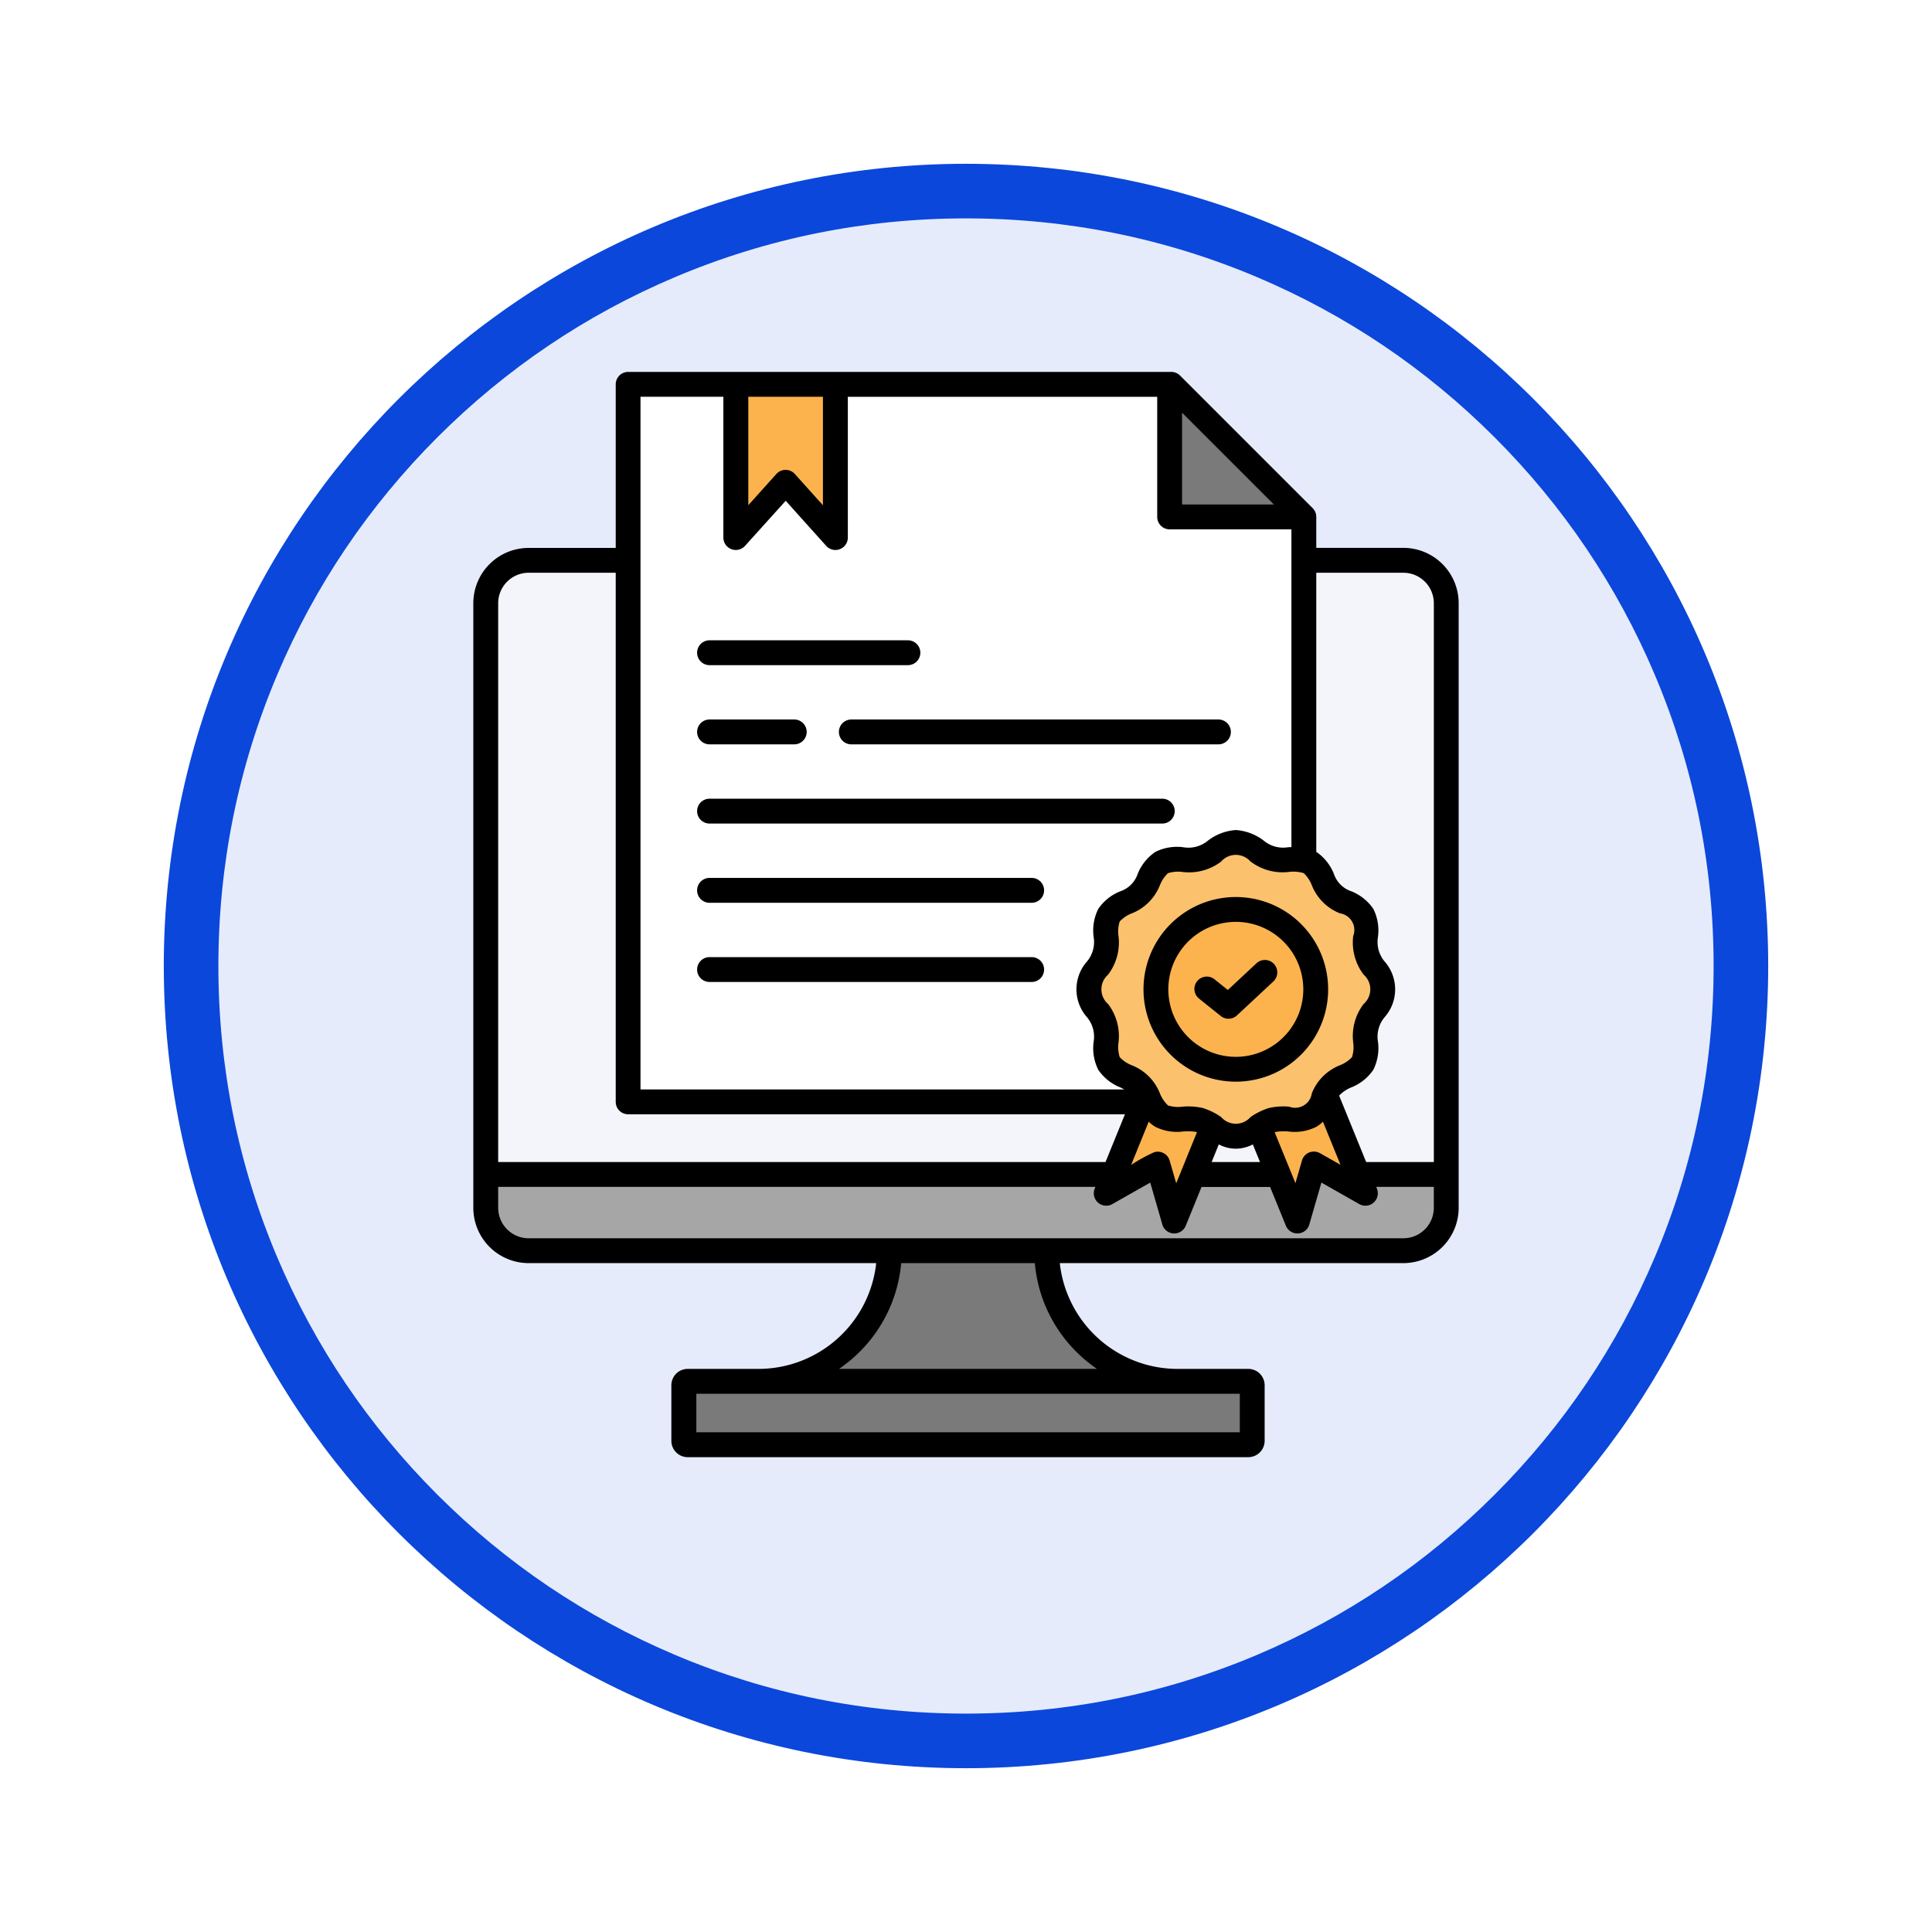 <svg xmlns="http://www.w3.org/2000/svg" xmlns:xlink="http://www.w3.org/1999/xlink" width="106.16" height="106.16" viewBox="0 0 106.16 106.16">
  <defs>
    <filter id="Trazado_982547" x="0" y="0" width="106.16" height="106.16" filterUnits="userSpaceOnUse">
      <feOffset dy="3" input="SourceAlpha"/>
      <feGaussianBlur stdDeviation="3" result="blur"/>
      <feFlood flood-opacity="0.161"/>
      <feComposite operator="in" in2="blur"/>
      <feComposite in="SourceGraphic"/>
    </filter>
  </defs>
  <g id="Grupo_1234632" data-name="Grupo 1234632" transform="translate(-610.5 -2230)">
    <g id="Grupo_1234368" data-name="Grupo 1234368" transform="translate(619.5 2236)">
      <g id="Grupo_1230958" data-name="Grupo 1230958">
        <g id="Grupo_1230691" data-name="Grupo 1230691">
          <g id="Grupo_1224851" data-name="Grupo 1224851">
            <g id="Grupo_1206130" data-name="Grupo 1206130">
              <g id="Grupo_1203672" data-name="Grupo 1203672">
                <g id="Grupo_1203344" data-name="Grupo 1203344" transform="translate(0 0)">
                  <g id="Grupo_1177900" data-name="Grupo 1177900">
                    <g id="Grupo_1172010" data-name="Grupo 1172010" transform="translate(0)">
                      <g id="Grupo_1171046" data-name="Grupo 1171046">
                        <g id="Grupo_1148525" data-name="Grupo 1148525">
                          <g transform="matrix(1, 0, 0, 1, -9, -6)" filter="url(#Trazado_982547)">
                            <g id="Trazado_982547-2" data-name="Trazado 982547" transform="translate(9 6)" fill="#e5ebfb">
                              <path d="M 44.08 86.66 C 38.331 86.66 32.755 85.535 27.507 83.315 C 22.436 81.17 17.882 78.1 13.971 74.189 C 10.06 70.278 6.99 65.724 4.846 60.654 C 2.626 55.405 1.5 49.829 1.5 44.08 C 1.5 38.331 2.626 32.755 4.846 27.507 C 6.99 22.436 10.06 17.882 13.971 13.971 C 17.882 10.06 22.436 6.99 27.507 4.846 C 32.755 2.626 38.331 1.5 44.08 1.5 C 49.829 1.5 55.405 2.626 60.654 4.846 C 65.724 6.99 70.278 10.06 74.189 13.971 C 78.1 17.882 81.17 22.436 83.315 27.507 C 85.535 32.755 86.66 38.331 86.66 44.08 C 86.66 49.829 85.535 55.405 83.315 60.654 C 81.17 65.724 78.1 70.278 74.189 74.189 C 70.278 78.1 65.724 81.17 60.654 83.315 C 55.405 85.535 49.829 86.66 44.08 86.66 Z" stroke="none"/>
                              <path d="M 44.08 3 C 38.533 3 33.153 4.086 28.091 6.227 C 23.199 8.296 18.806 11.258 15.032 15.032 C 11.258 18.806 8.296 23.199 6.227 28.091 C 4.086 33.153 3 38.533 3 44.08 C 3 49.627 4.086 55.007 6.227 60.07 C 8.296 64.961 11.258 69.355 15.032 73.128 C 18.806 76.902 23.199 79.864 28.091 81.933 C 33.153 84.075 38.533 85.16 44.08 85.16 C 49.627 85.16 55.007 84.075 60.07 81.933 C 64.961 79.864 69.355 76.902 73.128 73.128 C 76.902 69.355 79.864 64.961 81.933 60.07 C 84.075 55.007 85.16 49.627 85.16 44.08 C 85.16 38.533 84.075 33.153 81.933 28.091 C 79.864 23.199 76.902 18.806 73.128 15.032 C 69.355 11.258 64.961 8.296 60.07 6.227 C 55.007 4.086 49.627 3 44.08 3 M 44.08 0 C 68.425 0 88.16 19.735 88.16 44.08 C 88.16 68.425 68.425 88.16 44.08 88.16 C 19.735 88.16 0 68.425 0 44.08 C 0 19.735 19.735 0 44.08 0 Z" stroke="none" fill="#0b47db"/>
                            </g>
                          </g>
                        </g>
                      </g>
                    </g>
                  </g>
                </g>
              </g>
            </g>
          </g>
        </g>
      </g>
    </g>
    <g id="certificado" transform="translate(598.423 2234.436)">
      <g id="Grupo_1234631" data-name="Grupo 1234631" transform="translate(38.085 16)">
        <path id="Trazado_1224368" data-name="Trazado 1224368" d="M70.311,64.97a6.516,6.516,0,0,0,6.456,5.813h3.9a.9.9,0,0,1,.9.9v3.05a.9.9,0,0,1-.9.9h-30.8a.9.9,0,0,1-.9-.9v-3.05a.9.9,0,0,1,.9-.9h3.9a6.516,6.516,0,0,0,6.456-5.813H41.12a3.042,3.042,0,0,1-3.035-3.035V28.706a3.042,3.042,0,0,1,3.035-3.035H45.91V16.683A.683.683,0,0,1,46.593,16H76.436a.681.681,0,0,1,.489.206l7.269,7.269a.681.681,0,0,1,.21.493v1.7h4.789a3.042,3.042,0,0,1,3.035,3.035V61.935a3.042,3.042,0,0,1-3.035,3.035Z" transform="translate(-38.085 -16)" fill-rule="evenodd"/>
        <path id="Trazado_1224369" data-name="Trazado 1224369" d="M324.061,229.986a1.07,1.07,0,0,0-1.615,0,2.914,2.914,0,0,1-2.121.571,1.833,1.833,0,0,0-.8.067,1.811,1.811,0,0,0-.443.661,2.75,2.75,0,0,1-1.549,1.549,1.81,1.81,0,0,0-.66.443,1.829,1.829,0,0,0-.067.8,2.911,2.911,0,0,1-.571,2.121,1.07,1.07,0,0,0,0,1.615,2.912,2.912,0,0,1,.571,2.121,1.83,1.83,0,0,0,.068.8,1.809,1.809,0,0,0,.66.443,2.734,2.734,0,0,1,1.549,1.549,1.9,1.9,0,0,0,.443.66,1.829,1.829,0,0,0,.8.067,3.629,3.629,0,0,1,1.126.078,3.741,3.741,0,0,1,.995.493,1.07,1.07,0,0,0,1.615,0,3.741,3.741,0,0,1,.995-.493,3.623,3.623,0,0,1,1.126-.078.923.923,0,0,0,1.245-.728,2.75,2.75,0,0,1,1.549-1.549,1.807,1.807,0,0,0,.66-.443,1.829,1.829,0,0,0,.067-.8,2.911,2.911,0,0,1,.571-2.121,1.07,1.07,0,0,0,0-1.615,2.915,2.915,0,0,1-.571-2.121.924.924,0,0,0-.728-1.245,2.75,2.75,0,0,1-1.549-1.549,1.806,1.806,0,0,0-.443-.661,1.976,1.976,0,0,0-.8-.068,2.912,2.912,0,0,1-2.121-.571Zm-.808,1.948a5.073,5.073,0,1,1-3.587,1.486,5.073,5.073,0,0,1,3.587-1.486Z" transform="translate(-281.355 -203.08)" fill="#fcc16d" fill-rule="evenodd"/>
        <path id="Trazado_1224370" data-name="Trazado 1224370" d="M144.769,50.8a2.835,2.835,0,0,1,1.533.581,1.664,1.664,0,0,0,1.347.363l.175-.006V34.278h-6.691a.683.683,0,0,1-.683-.683v-6.6h-17V34.73a.683.683,0,0,1-1.214.428l-2.2-2.45L117.8,35.187a.683.683,0,0,1-1.189-.456V26.993h-4.554v38.06h26.58c-.069-.037-.141-.073-.212-.11a2.633,2.633,0,0,1-1.215-.971,2.664,2.664,0,0,1-.254-1.538,1.664,1.664,0,0,0-.363-1.347,2.312,2.312,0,0,1,0-3.066,1.664,1.664,0,0,0,.363-1.347,2.664,2.664,0,0,1,.254-1.538,2.633,2.633,0,0,1,1.215-.971,1.521,1.521,0,0,0,.951-.952A2.635,2.635,0,0,1,140.351,52a2.663,2.663,0,0,1,1.538-.254,1.666,1.666,0,0,0,1.347-.363A2.835,2.835,0,0,1,144.769,50.8Zm-28.918,8.349a.683.683,0,0,1,0-1.366h17.7a.683.683,0,0,1,0,1.366Zm0-4.352a.683.683,0,0,1,0-1.366h17.7a.683.683,0,0,1,0,1.366Zm0-13.057a.683.683,0,1,1,0-1.366h10.9a.683.683,0,1,1,0,1.366Zm0,4.352a.683.683,0,1,1,0-1.366h4.655a.683.683,0,0,1,0,1.366Zm0,4.352a.683.683,0,0,1,0-1.366h24.877a.683.683,0,0,1,0,1.366Zm7.791-4.352a.683.683,0,0,1,0-1.366h20.172a.683.683,0,1,1,0,1.366Z" transform="translate(-102.871 -25.627)" fill="#fff" fill-rule="evenodd"/>
        <path id="Trazado_1224371" data-name="Trazado 1224371" d="M351.818,260.33a3.708,3.708,0,1,0,1.086,2.622A3.708,3.708,0,0,0,351.818,260.33Zm-4.642,3.131a.679.679,0,1,1,.848-1.062l.734.587,1.571-1.466a.681.681,0,1,1,.928,1l-2,1.865a.68.68,0,0,1-.887.033Z" transform="translate(-307.298 -229.025)" fill="#fcb34e" fill-rule="evenodd"/>
        <path id="Trazado_1224372" data-name="Trazado 1224372" d="M410.931,120.172a2.64,2.64,0,0,1,.969,1.214,1.521,1.521,0,0,0,.952.951,2.635,2.635,0,0,1,1.215.971,2.663,2.663,0,0,1,.254,1.538,1.667,1.667,0,0,0,.363,1.348,2.313,2.313,0,0,1,0,3.066,1.664,1.664,0,0,0-.363,1.347,2.664,2.664,0,0,1-.254,1.538,2.633,2.633,0,0,1-1.215.971,1.873,1.873,0,0,0-.665.451l1.485,3.648h3.719V106.506a1.676,1.676,0,0,0-1.67-1.67h-4.79Z" transform="translate(-364.612 -93.8)" fill="#f3f5fb" fill-rule="evenodd"/>
        <path id="Trazado_1224373" data-name="Trazado 1224373" d="M395.175,347.624a1.785,1.785,0,0,1-.367.285,2.664,2.664,0,0,1-1.538.254,2.5,2.5,0,0,0-.747.038l1.142,2.8.36-1.246a.681.681,0,0,1,.989-.4l1.127.639Z" transform="translate(-348.491 -306.426)" fill="#fcb34e" fill-rule="evenodd"/>
        <path id="Trazado_1224374" data-name="Trazado 1224374" d="M366.913,357.678a1.981,1.981,0,0,1-1.869,0l-.394.968h2.658Z" transform="translate(-324.081 -315.231)" fill="#f3f5fb" fill-rule="evenodd"/>
        <path id="Trazado_1224375" data-name="Trazado 1224375" d="M332.67,348.2l-.026-.008a2.724,2.724,0,0,0-.721-.03,2.666,2.666,0,0,1-1.538-.254,1.792,1.792,0,0,1-.367-.285L329.053,350a8.665,8.665,0,0,1,1.273-.7.68.68,0,0,1,.843.464l.36,1.246Z" transform="translate(-292.906 -306.426)" fill="#fcb34e" fill-rule="evenodd"/>
        <path id="Trazado_1224376" data-name="Trazado 1224376" d="M159.71,26.993v5.958l1.541-1.715a.683.683,0,0,1,1.016,0l1.544,1.718V26.993Z" transform="translate(-144.6 -25.627)" fill="#fcb34e" fill-rule="evenodd"/>
        <path id="Trazado_1224377" data-name="Trazado 1224377" d="M49.078,137.215H82.45l1.068-2.623H56.22a.683.683,0,0,1-.683-.683V104.836H50.748a1.676,1.676,0,0,0-1.67,1.67Z" transform="translate(-47.712 -93.8)" fill="#f3f5fb" fill-rule="evenodd"/>
        <path id="Trazado_1224378" data-name="Trazado 1224378" d="M81.894,374.77H49.078v1.155a1.676,1.676,0,0,0,1.67,1.67H98.82a1.676,1.676,0,0,0,1.67-1.67V374.77H97.327l.037.1a.682.682,0,0,1-.967.848l-2.084-1.183-.652,2.256a.683.683,0,0,1-1.3.114l-.867-2.13H87.726l-.867,2.13a.683.683,0,0,1-1.3-.114l-.652-2.256-2.085,1.183a.682.682,0,0,1-.967-.848Z" transform="translate(-47.712 -329.99)" fill="#a6a6a6" fill-rule="evenodd"/>
        <path id="Trazado_1224379" data-name="Trazado 1224379" d="M214.019,416a7.938,7.938,0,0,1-1.136-.942,7.842,7.842,0,0,1-2.278-4.871h-7.344a7.842,7.842,0,0,1-2.278,4.871,7.933,7.933,0,0,1-1.136.942Z" transform="translate(-179.751 -361.218)" fill="#7a7a7b" fill-rule="evenodd"/>
      </g>
      <path id="Trazado_1224380" data-name="Trazado 1224380" d="M136.7,467.976h29.862v2.116H136.7Z" transform="translate(-86.36 -395.827)" fill="#7a7a7b"/>
      <path id="Trazado_1224381" data-name="Trazado 1224381" d="M351.574,34.051v5.043h5.043Z" transform="translate(-274.544 -15.809)" fill="#7a7a7b" fill-rule="evenodd"/>
    </g>
  </g>
</svg>
